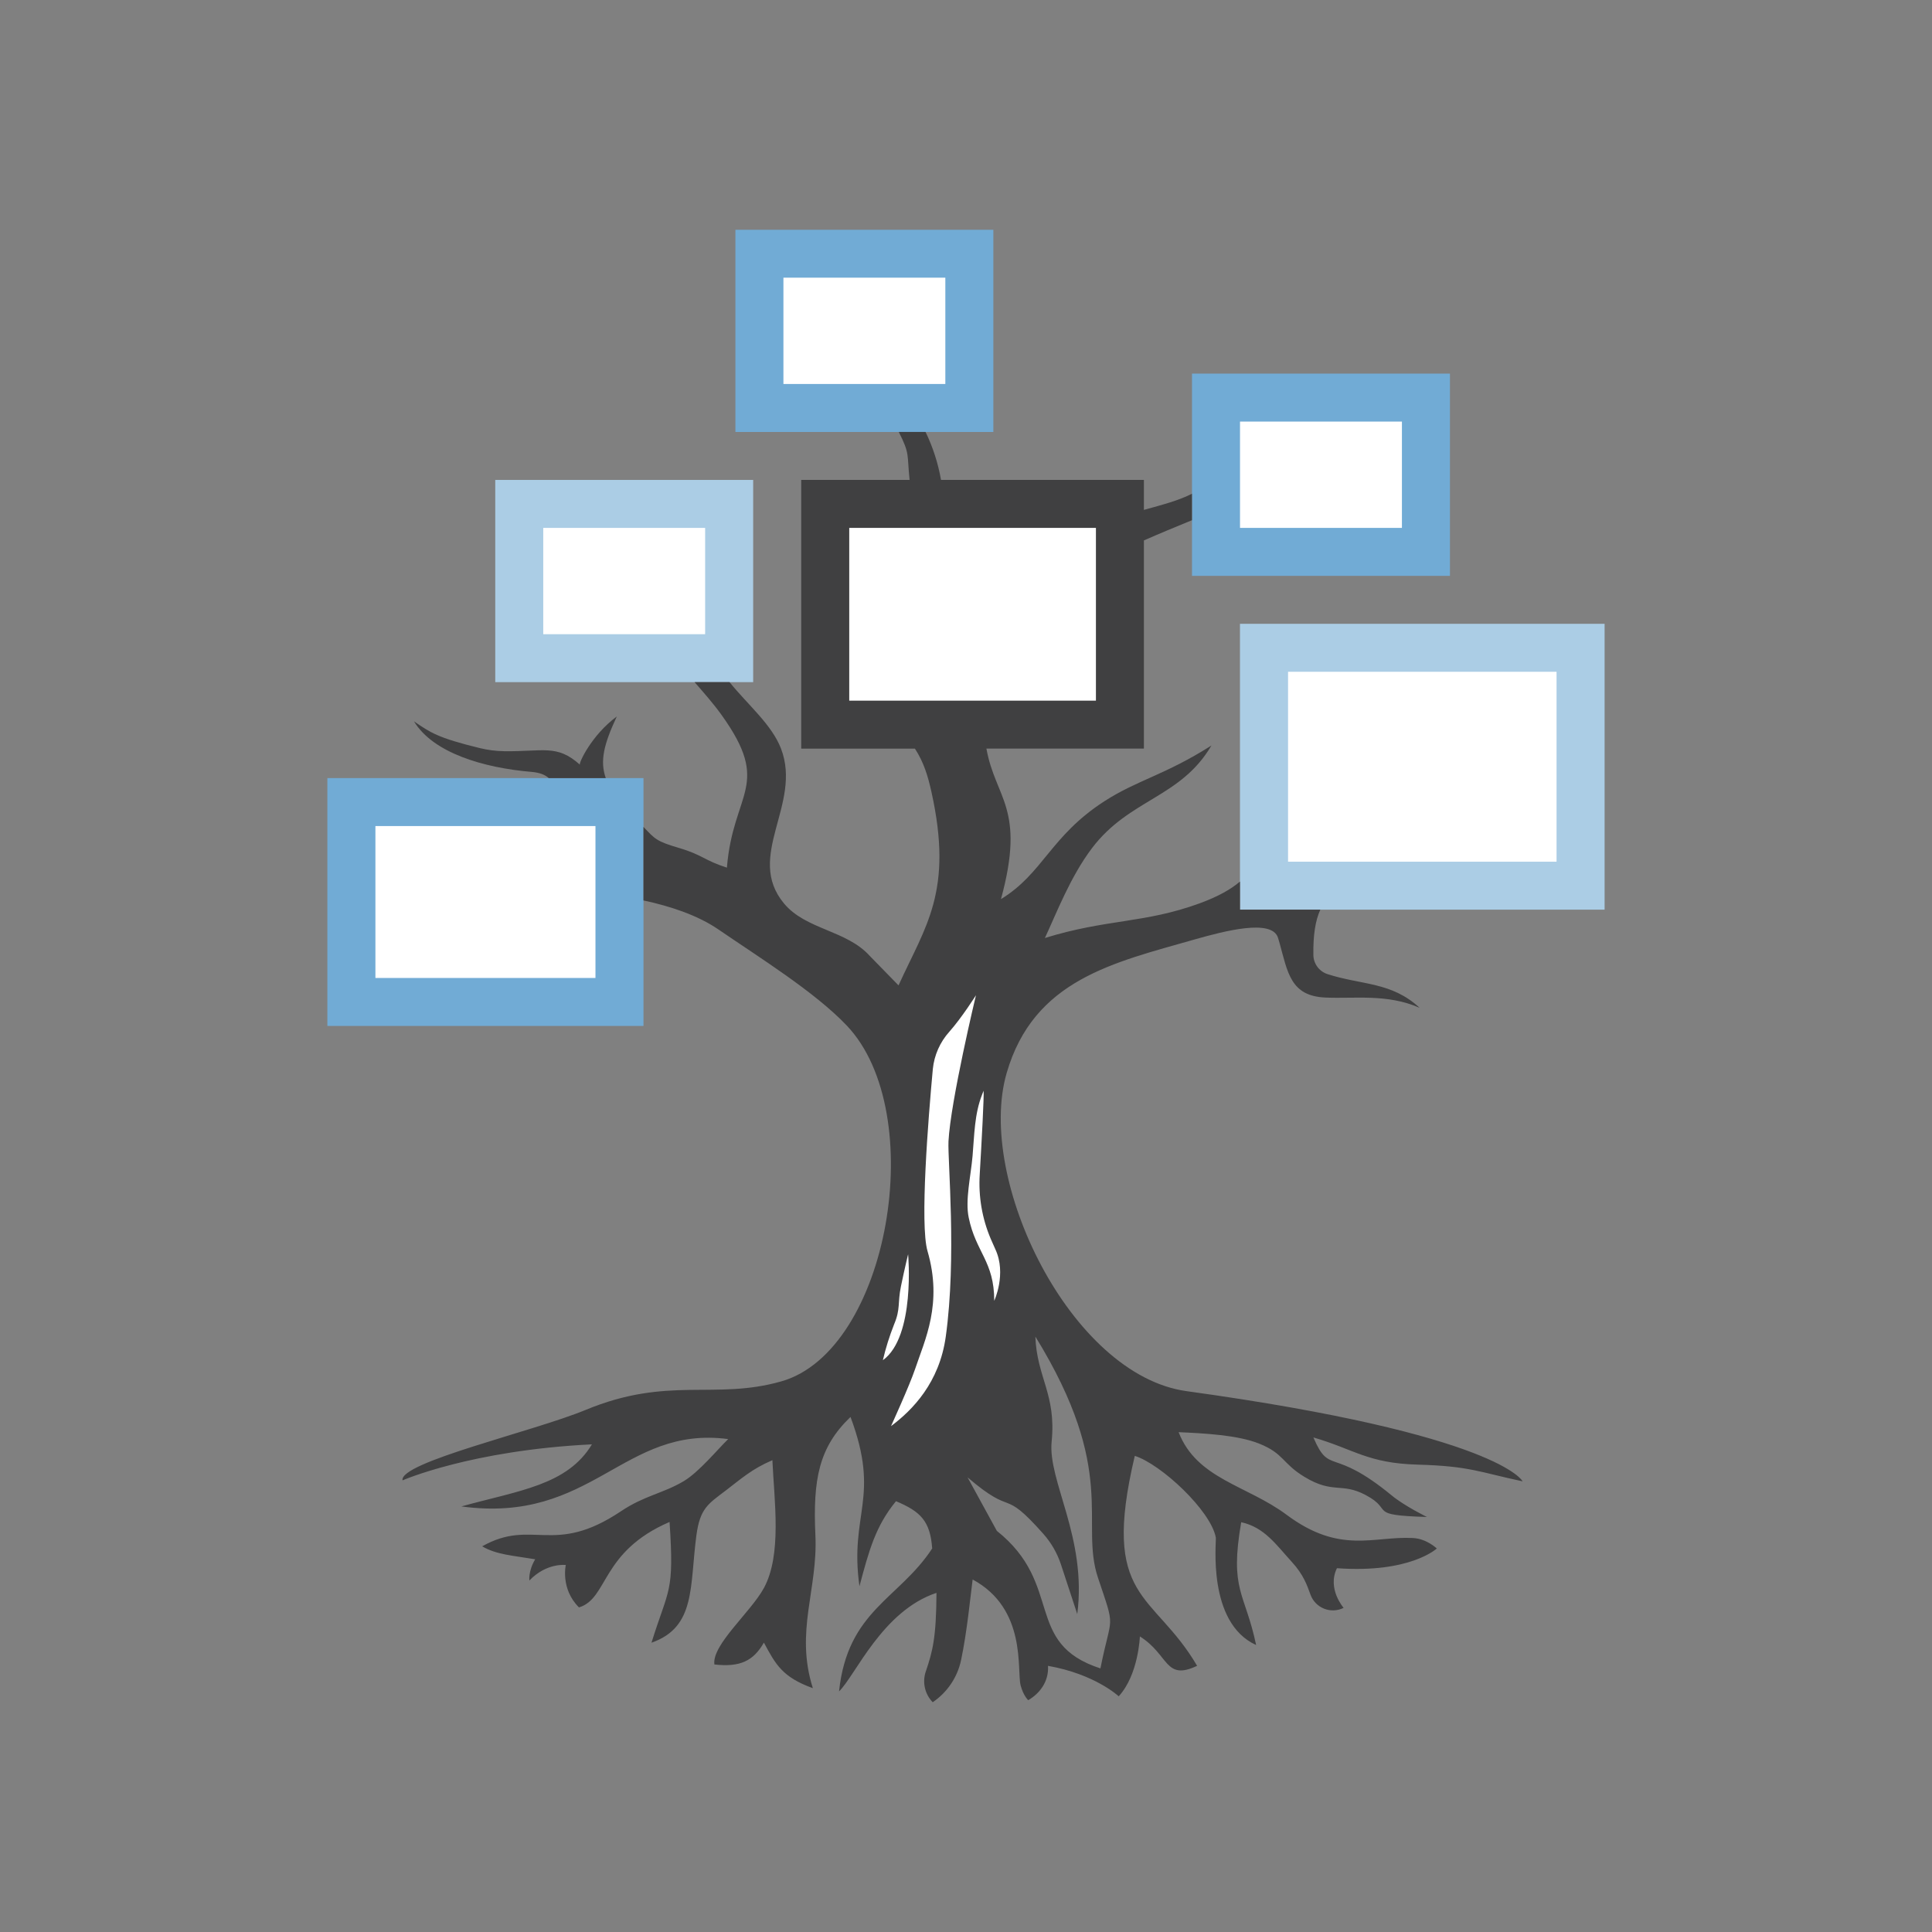 <svg width="76" height="76" viewBox="0 0 76 76" fill="none" xmlns="http://www.w3.org/2000/svg">
<rect x="0" y="0" width="76" height="76" fill="#808080" stroke="none"/>
<path d="M28.929 16.993H39.076V9.039H28.929V16.993Z" fill="#71ABD5"/>
<path d="M46.89 14.697V22.653H57.037V14.697H46.89Z" fill="#71ABD5"/>
<path d="M21.588 30.608H12.878V40.358H25.313V30.608H21.588Z" fill="#71ABD5"/>
<path d="M48.777 24.539V35.784H63.121V24.539H48.777Z" fill="#ABCDE5"/>
<path d="M19.482 26.834H29.628V18.879H19.482V26.834Z" fill="#ABCDE5"/>
<path d="M20.907 30.364C21.248 30.393 21.443 30.483 21.587 30.608H23.83C23.591 29.936 23.757 29.266 24.264 28.184C23.259 28.926 22.759 30.033 22.811 30.08C21.901 29.266 21.373 29.575 19.819 29.55C19.506 29.545 19.194 29.505 18.89 29.432C17.195 29.02 16.931 28.814 16.286 28.377C17.038 29.622 19.033 30.206 20.907 30.364Z" fill="#404041"/>
<path d="M50.612 59.588C49.053 58.426 47.077 58.18 46.364 56.338C47.358 56.383 48.679 56.448 49.527 56.786C50.52 57.183 50.427 57.561 51.323 58.102C52.449 58.781 52.769 58.304 53.724 58.812C54.864 59.417 53.737 59.6 56.133 59.674C56.133 59.674 55.252 59.245 54.744 58.825C52.38 56.88 52.314 58.055 51.665 56.545C53.284 57.017 53.804 57.561 55.773 57.615C57.818 57.671 58.207 57.914 59.896 58.272C59.896 58.272 59.012 56.43 46.675 54.724C42.113 54.094 38.385 46.398 39.599 42.211C40.666 38.531 43.808 37.867 46.993 36.956C48.165 36.622 50.017 36.14 50.269 36.877C50.293 36.949 50.319 37.038 50.333 37.09C50.656 38.256 50.767 39.184 52.141 39.241C53.327 39.293 54.555 39.085 55.844 39.644C54.727 38.613 53.57 38.758 52.209 38.316C52.052 38.262 51.915 38.161 51.818 38.027C51.721 37.893 51.667 37.732 51.665 37.567C51.652 36.772 51.748 36.201 51.938 35.783H48.778V34.678C48.426 34.978 47.929 35.265 47.191 35.535C45.021 36.329 43.53 36.146 41.103 36.899C41.551 35.944 42.096 34.5 42.959 33.36C44.432 31.42 46.442 31.392 47.656 29.325C45.828 30.49 44.748 30.676 43.434 31.525C41.321 32.892 41.03 34.36 39.376 35.369C40.356 31.778 39.159 31.429 38.803 29.447H44.998V21.259C45.611 20.989 46.246 20.727 46.888 20.464V19.422C46.365 19.69 45.751 19.849 44.998 20.058V18.879H37.017C36.903 18.225 36.699 17.59 36.409 16.992H35.356C35.801 17.875 35.673 17.843 35.781 18.879H31.518V29.45H35.991C36.345 29.993 36.503 30.539 36.638 31.14C37.515 35.081 36.402 36.431 35.346 38.763L34.214 37.603C33.299 36.586 31.7 36.576 30.839 35.538C29.297 33.68 31.563 31.638 30.724 29.451C30.362 28.505 29.422 27.729 28.698 26.834H27.324C27.686 27.252 28.056 27.666 28.388 28.13C30.38 30.908 28.836 31.138 28.595 34.131C27.692 33.842 27.644 33.63 26.696 33.352C25.82 33.095 25.761 33 25.312 32.528V35.421C26.394 35.653 27.456 36.012 28.254 36.558C29.874 37.668 32.045 39.014 33.306 40.339C36.574 43.77 34.969 53.134 30.737 54.339C28.105 55.089 26.297 54.113 23.036 55.463C20.983 56.313 15.703 57.522 15.834 58.234C15.834 58.234 18.532 57.049 23.285 56.817C22.314 58.427 20.415 58.631 18.149 59.259C23.31 59.96 24.502 56.062 28.645 56.61C28.239 57.002 27.488 57.919 26.886 58.271C26.073 58.752 25.353 58.828 24.427 59.449C21.767 61.23 20.955 59.71 18.968 60.828C19.523 61.159 20.198 61.194 21.053 61.338C20.775 61.805 20.825 62.173 20.825 62.173C21.504 61.464 22.257 61.563 22.257 61.563C22.257 61.563 22.04 62.502 22.776 63.231C23.934 62.88 23.625 61.04 26.339 59.87C26.527 62.692 26.305 62.443 25.628 64.62C27.382 64.006 27.126 62.401 27.396 60.385C27.541 59.338 27.847 59.165 28.547 58.635C29.145 58.18 29.568 57.789 30.384 57.44C30.456 59.035 30.765 61.162 30.048 62.472C29.525 63.429 28 64.701 28.102 65.476C29.114 65.59 29.633 65.34 30.05 64.617C30.506 65.463 30.766 65.972 31.976 66.409C31.266 64.175 32.175 62.537 32.076 60.397C31.974 58.189 32.214 56.93 33.457 55.739C34.652 58.935 33.404 59.529 33.809 62.399C34.186 60.985 34.444 60.031 35.246 59.053C36.206 59.458 36.593 59.828 36.67 60.913C35.368 62.904 33.343 63.349 33.006 66.534C33.652 65.912 34.703 63.369 36.839 62.659C36.828 64.43 36.69 64.952 36.417 65.756C36.347 65.963 36.336 66.184 36.384 66.397C36.432 66.609 36.538 66.804 36.69 66.961C37.264 66.574 37.665 65.978 37.807 65.3C38.038 64.217 38.177 62.776 38.261 62.133C40.401 63.289 39.993 65.69 40.149 66.299C40.253 66.701 40.447 66.881 40.447 66.881C40.865 66.64 41.265 66.179 41.226 65.53C43.079 65.855 44.007 66.728 44.007 66.728C44.787 65.883 44.84 64.373 44.84 64.373C45.993 65.096 45.816 66.134 47.091 65.529C45.37 62.594 43.286 62.984 44.64 57.27C45.675 57.6 47.626 59.418 47.827 60.481C47.856 60.64 47.472 63.829 49.413 64.711C48.974 62.626 48.36 62.576 48.826 59.88C49.746 60.08 50.207 60.777 50.821 61.446C51.282 61.952 51.415 62.356 51.553 62.734C51.598 62.858 51.67 62.971 51.762 63.065C51.854 63.16 51.965 63.233 52.088 63.282C52.211 63.331 52.343 63.353 52.475 63.347C52.607 63.342 52.736 63.308 52.855 63.249C52.855 63.249 52.196 62.497 52.592 61.689C55.472 61.898 56.52 60.914 56.52 60.914C56.52 60.914 56.126 60.53 55.584 60.502C54.029 60.418 52.72 61.159 50.612 59.588ZM43.288 65.631C40.246 64.643 41.869 62.335 39.213 60.22L38.061 58.115C39.942 59.727 39.376 58.462 41.038 60.333C41.351 60.685 41.589 61.097 41.736 61.544L42.377 63.494C42.764 60.489 41.212 58.26 41.369 56.706C41.557 54.857 40.787 54.183 40.728 52.576C44.004 57.897 42.462 59.883 43.192 62.065C43.898 64.176 43.725 63.429 43.288 65.631Z" fill="#404041"/>
<path d="M37.187 10.923H30.818V15.105H37.187V10.923Z" fill="white"/>
<path d="M55.148 16.584H48.779V20.766H55.148V16.584Z" fill="white"/>
<path d="M23.424 32.495H14.768V38.471H23.424V32.495Z" fill="white"/>
<path d="M61.231 26.426H50.669V33.897H61.231V26.426Z" fill="white"/>
<path d="M27.738 20.766H21.37V24.948H27.738V20.766Z" fill="white"/>
<path d="M38.97 48.726C39.028 48.862 39.09 49.004 39.157 49.148C39.603 50.114 39.111 51.17 39.111 51.17C39.111 49.615 38.388 49.267 38.107 47.899C37.962 47.213 38.19 46.26 38.258 45.474C38.33 44.646 38.33 43.825 38.636 43.051L38.691 42.907C38.717 43.065 38.614 44.929 38.54 46.201C38.486 47.065 38.633 47.929 38.97 48.726Z" fill="white"/>
<path d="M43.111 20.766H33.407V27.562H43.111V20.766Z" fill="white"/>
<path d="M34.73 53.507C34.842 53.028 34.99 52.557 35.171 52.099C35.433 51.475 35.301 51.281 35.442 50.597C35.583 49.913 35.723 49.339 35.723 49.339C35.723 49.339 36.019 52.58 34.73 53.507Z" fill="white"/>
<path d="M37.204 52.58C36.954 54.386 35.898 55.469 35.05 56.1C35.05 56.1 35.773 54.519 35.997 53.856C36.385 52.7 37.088 51.283 36.486 49.215C36.18 48.163 36.515 44.007 36.695 42.053C36.75 41.507 36.978 40.992 37.346 40.584C37.839 40.028 38.392 39.15 38.392 39.15C38.392 39.15 37.392 43.315 37.311 44.897C37.276 45.666 37.638 49.461 37.204 52.58Z" fill="white"/>
</svg>
